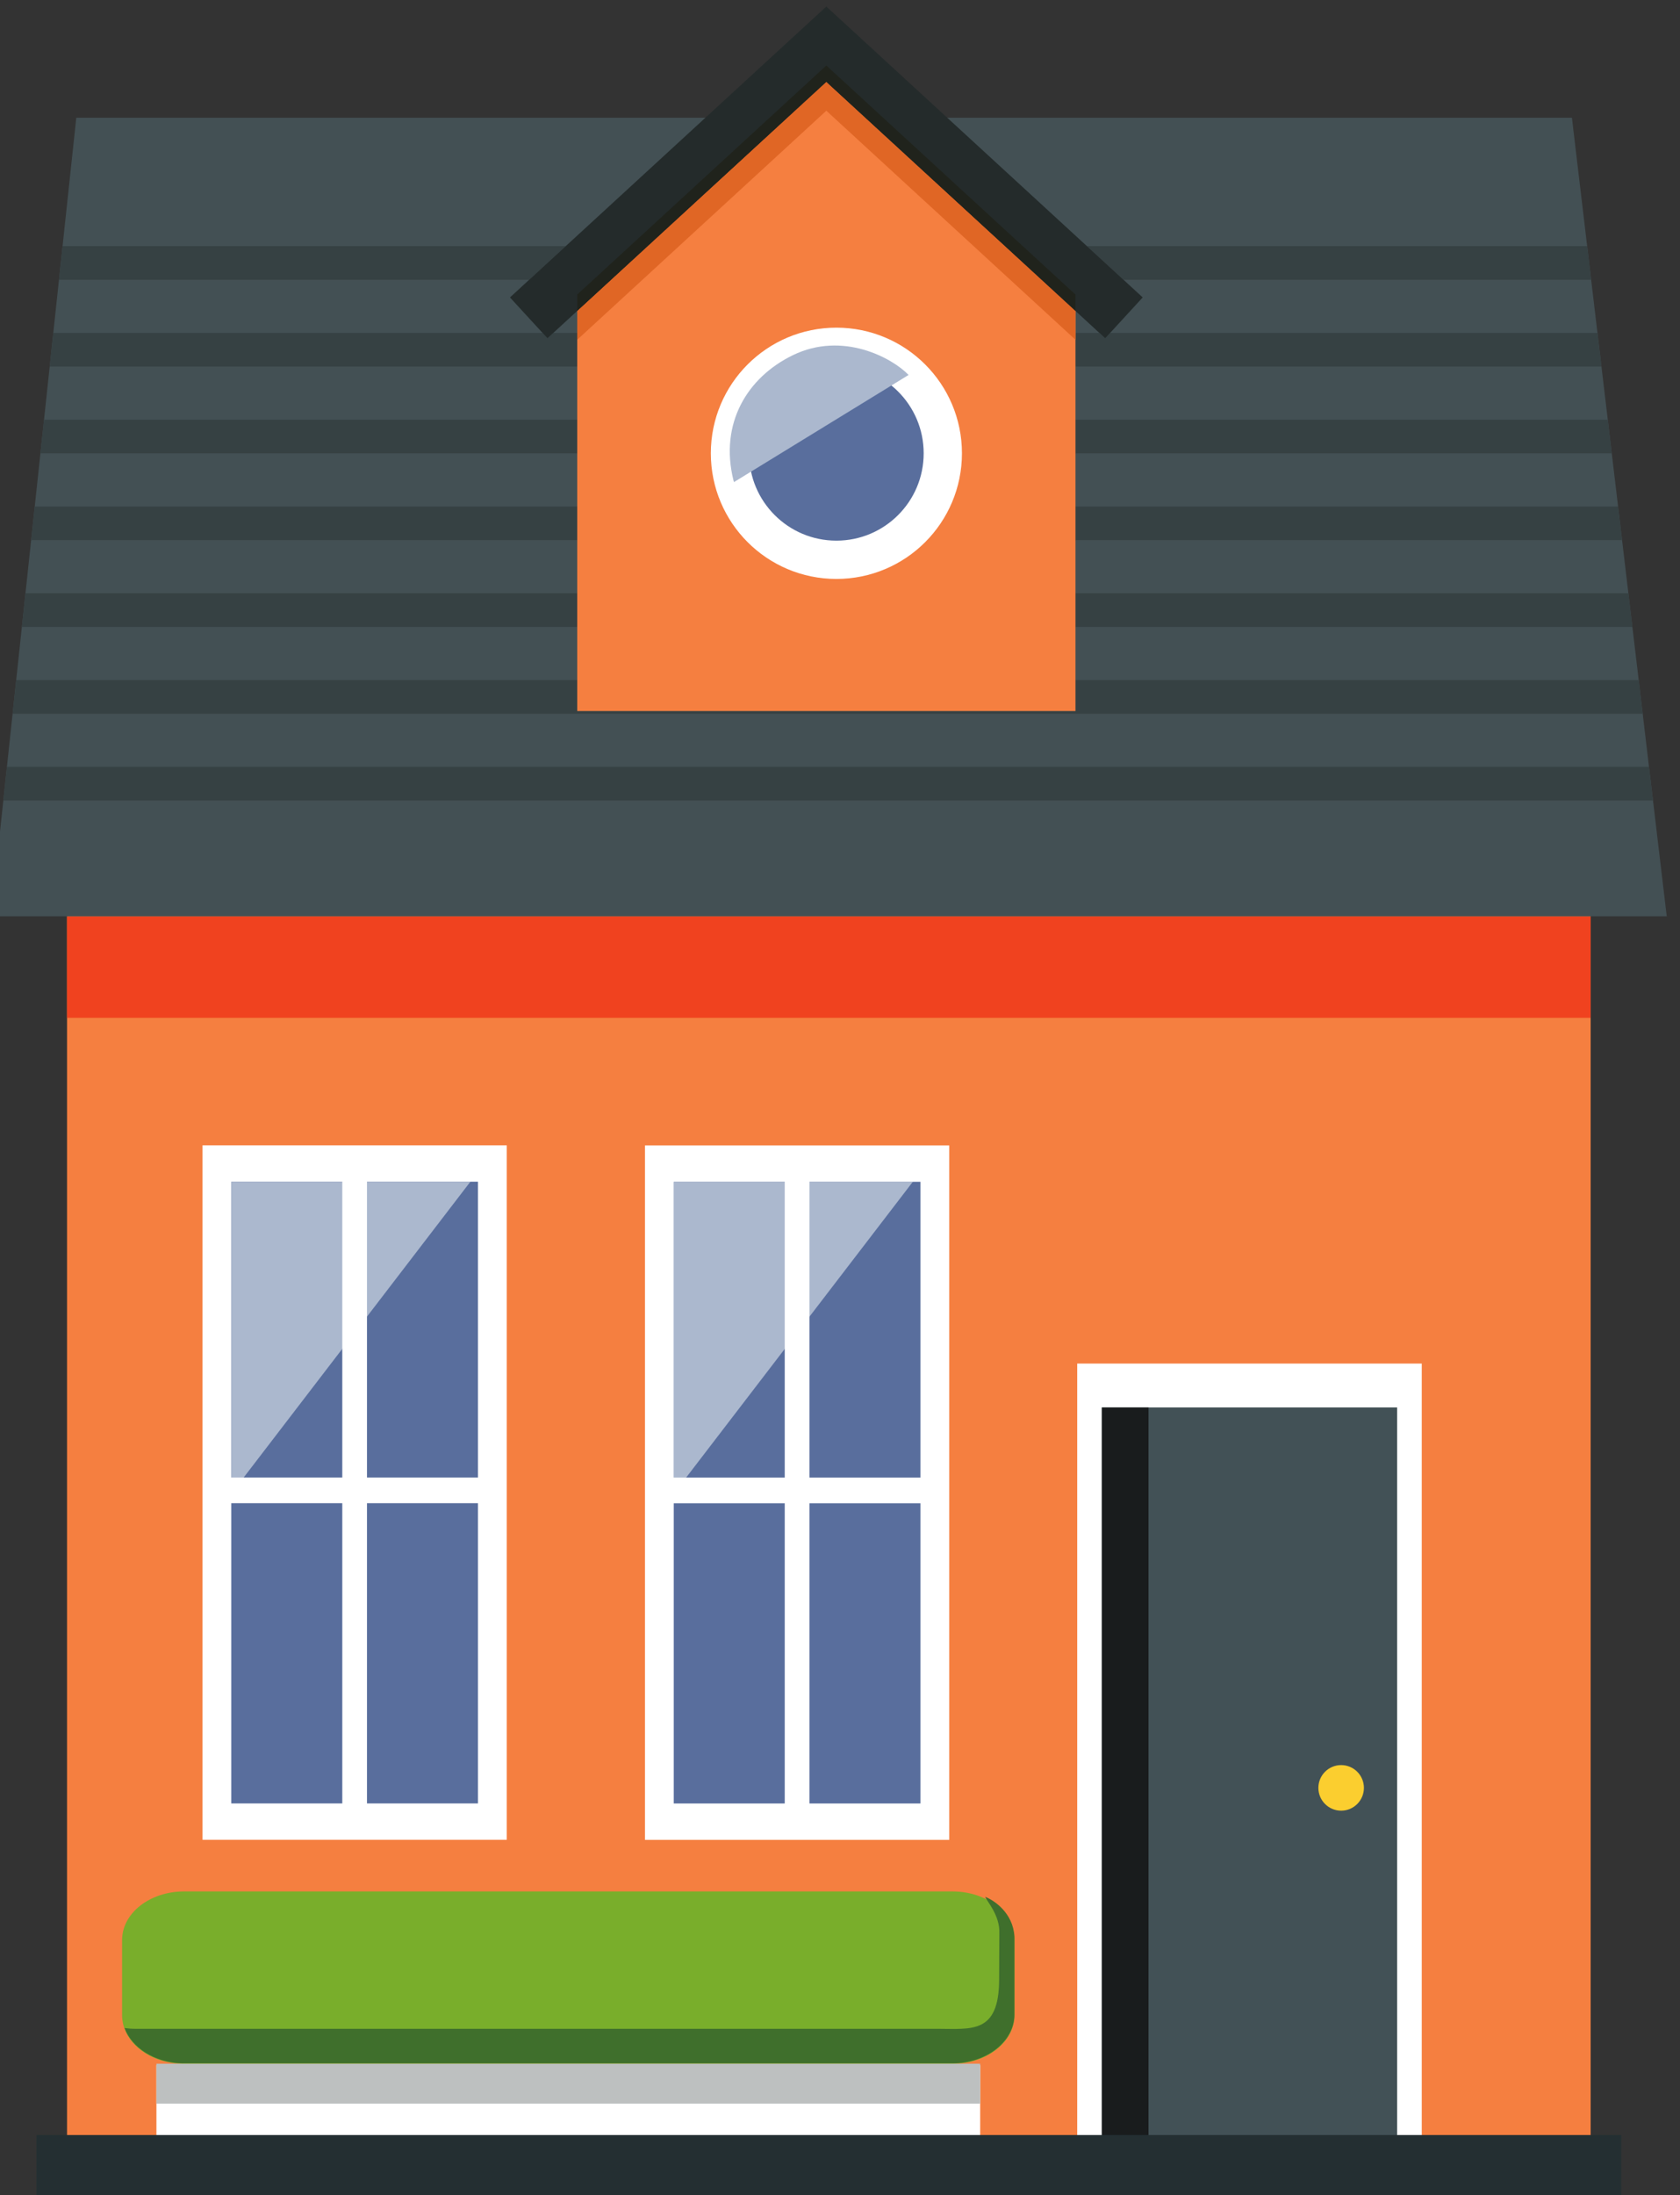 <?xml version="1.0" encoding="UTF-8" standalone="no"?>
<!-- Created with Inkscape (http://www.inkscape.org/) -->

<svg
   version="1.1"
   id="svg1"
   width="199.401"
   height="260.352"
   viewBox="0 0 199.401 260.352"
   xml:space="preserve"
   sodipodi:docname="house1.svg"
   xmlns:inkscape="http://www.inkscape.org/namespaces/inkscape"
   xmlns:sodipodi="http://sodipodi.sourceforge.net/DTD/sodipodi-0.dtd"
   xmlns="http://www.w3.org/2000/svg"
   xmlns:svg="http://www.w3.org/2000/svg"><rect x="0" y="0" width="199.401" height="260.352" fill="#333333" stroke="none"/><sodipodi:namedview
     id="namedview1"
     pagecolor="#ffffff"
     bordercolor="#000000"
     borderopacity="0.25"
     inkscape:showpageshadow="2"
     inkscape:pageopacity="0.0"
     inkscape:pagecheckerboard="0"
     inkscape:deskcolor="#d1d1d1"><inkscape:page
       x="0"
       y="0"
       width="199.401"
       height="260.352"
       id="page1"
       margin="0"
       bleed="0" /></sodipodi:namedview><defs
     id="defs1"><clipPath
       clipPathUnits="userSpaceOnUse"
       id="clipPath211"><path
         d="m 3224.26,1515.67 h 1495.51 l -84.63,712.17 H 3300.42 l -76.16,-712.17"
         transform="translate(0,2.5e-5)"
         id="path211" /></clipPath><clipPath
       clipPathUnits="userSpaceOnUse"
       id="clipPath213"><path
         d="m 3224.26,1515.67 h 1495.51 l -84.63,712.17 H 3300.42 l -76.16,-712.17"
         transform="translate(0,2.5e-5)"
         id="path213" /></clipPath><clipPath
       clipPathUnits="userSpaceOnUse"
       id="clipPath215"><path
         d="m 3224.26,1515.67 h 1495.51 l -84.63,712.17 H 3300.42 l -76.16,-712.17"
         transform="translate(0,2.5e-5)"
         id="path215" /></clipPath><clipPath
       clipPathUnits="userSpaceOnUse"
       id="clipPath217"><path
         d="m 3224.26,1515.67 h 1495.51 l -84.63,712.17 H 3300.42 l -76.16,-712.17"
         transform="translate(0,2.5e-5)"
         id="path217" /></clipPath><clipPath
       clipPathUnits="userSpaceOnUse"
       id="clipPath219"><path
         d="m 3224.26,1515.67 h 1495.51 l -84.63,712.17 H 3300.42 l -76.16,-712.17"
         transform="translate(0,2.5e-5)"
         id="path219" /></clipPath><clipPath
       clipPathUnits="userSpaceOnUse"
       id="clipPath221"><path
         d="m 3224.26,1515.67 h 1495.51 l -84.63,712.17 H 3300.42 l -76.16,-712.17"
         transform="translate(0,2.5e-5)"
         id="path221" /></clipPath><clipPath
       clipPathUnits="userSpaceOnUse"
       id="clipPath223"><path
         d="m 3224.26,1515.67 h 1495.51 l -84.63,712.17 H 3300.42 l -76.16,-712.17"
         transform="translate(0,2.5e-5)"
         id="path223" /></clipPath></defs><g
     id="group-R5"
     transform="translate(-429.901,-356.4)"><path
       id="path207"
       d="m 3292.15,402.211 h 1359.72 v 1275.01 H 3292.15 Z"
       style="fill:#f57f40;fill-opacity:1;fill-rule:nonzero;stroke:none"
       transform="matrix(0.133,0,0,-0.133,0,666.667)" /><path
       id="path208"
       d="m 3292.15,1425.17 h 1359.72 v 90.5 H 3292.15 Z"
       style="fill:#f0421f;fill-opacity:1;fill-rule:nonzero;stroke:none"
       transform="matrix(0.133,0,0,-0.133,0,666.667)" /><path
       id="path209"
       d="m 3224.26,1515.67 h 1495.51 l -84.63,712.17 H 3300.42 l -76.16,-712.17"
       style="fill:#435054;fill-opacity:1;fill-rule:nonzero;stroke:none"
       transform="matrix(0.133,0,0,-0.133,0,666.667)" /><path
       id="path210"
       d="m 4652.31,2083.33 h -417.33 l -32.65,30 h 446.41 l 3.57,-30 m -947.75,0 h -419.59 l 3.2,30 h 449.04 l -32.65,-30"
       style="fill:#364143;fill-opacity:1;fill-rule:nonzero;stroke:none"
       transform="matrix(0.133,0,0,-0.133,0,666.667)"
       clip-path="url(#clipPath211)" /><path
       id="path212"
       d="m 4661.51,2005.94 h -469.42 v 30 h 21.37 l 5.19,-4.77 4.38,4.77 h 434.91 l 3.57,-30 m -914.04,0 h -470.78 l 3.21,30 h 436.63 l 4.38,-4.77 5.19,4.77 h 21.37 v -30"
       style="fill:#364143;fill-opacity:1;fill-rule:nonzero;stroke:none"
       transform="matrix(0.133,0,0,-0.133,0,666.667)"
       clip-path="url(#clipPath213)" /><path
       id="path214"
       d="m 4670.7,1928.55 h -478.61 v 29.99 h 475.05 l 3.56,-29.99 m -923.23,0 h -479.06 l 3.21,29.99 h 475.85 v -29.99"
       style="fill:#364143;fill-opacity:1;fill-rule:nonzero;stroke:none"
       transform="matrix(0.133,0,0,-0.133,0,666.667)"
       clip-path="url(#clipPath215)" /><path
       id="path216"
       d="m 4679.9,1851.16 h -487.81 v 30 h 484.24 l 3.57,-30 m -932.43,0 h -487.33 l 3.2,30 h 484.13 v -30"
       style="fill:#364143;fill-opacity:1;fill-rule:nonzero;stroke:none"
       transform="matrix(0.133,0,0,-0.133,0,666.667)"
       clip-path="url(#clipPath217)" /><path
       id="path218"
       d="m 4689.1,1773.76 h -497.01 v 30 h 493.44 l 3.57,-30 m -941.63,0 h -495.61 l 3.21,30 h 492.4 v -30"
       style="fill:#364143;fill-opacity:1;fill-rule:nonzero;stroke:none"
       transform="matrix(0.133,0,0,-0.133,0,666.667)"
       clip-path="url(#clipPath219)" /><path
       id="path220"
       d="M 4698.29,1696.37 H 3243.58 l 3.21,30 h 500.68 v -27.64 h 444.62 v 27.64 h 502.64 l 3.56,-30"
       style="fill:#364143;fill-opacity:1;fill-rule:nonzero;stroke:none"
       transform="matrix(0.133,0,0,-0.133,0,666.667)"
       clip-path="url(#clipPath221)" /><path
       id="path222"
       d="M 4707.49,1618.98 H 3235.31 l 3.2,30 h 1465.41 l 3.57,-30"
       style="fill:#364143;fill-opacity:1;fill-rule:nonzero;stroke:none"
       transform="matrix(0.133,0,0,-0.133,0,666.667)"
       clip-path="url(#clipPath223)" /><path
       id="path232"
       d="m 3969.77,2274.41 -222.3,-204.25 v -371.43 h 444.62 v 186.26 185.17 l -222.32,204.25"
       style="fill:#f57f40;fill-opacity:1;fill-rule:nonzero;stroke:none"
       transform="matrix(0.133,0,0,-0.133,0,666.667)" /><path
       id="path233"
       d="m 4218.65,2031.17 -248.89,228.65 -248.85,-228.65 -33.47,36.43 282.32,259.4 282.35,-259.4 -33.46,-36.43"
       style="fill:#242b2b;fill-opacity:1;fill-rule:nonzero;stroke:none"
       transform="matrix(0.133,0,0,-0.133,0,666.667)" /><path
       id="path234"
       d="m 4192.09,2029.86 -222.32,204.24 -222.3,-204.24 v 25.71 l 222.29,204.25 222.33,-204.25 v -25.71"
       style="fill:#e06625;fill-opacity:1;fill-rule:nonzero;stroke:none"
       transform="matrix(0.133,0,0,-0.133,0,666.667)" /><path
       id="path235"
       d="m 4192.09,2055.57 v 0 l -222.33,204.25 -222.29,-204.25 v 14.59 l 222.3,204.25 222.32,-204.25 v -14.59"
       style="fill:#20231c;fill-opacity:1;fill-rule:nonzero;stroke:none"
       transform="matrix(0.133,0,0,-0.133,0,666.667)" /><path
       id="path240"
       d="m 557.756,612.988 h 40.894 v -94.863 h -40.894 z"
       style="fill:#ffffff;fill-opacity:1;fill-rule:nonzero;stroke:none;stroke-width:0.143" /><path
       id="path241"
       d="m 560.683,614.395 h 35.044 V 523.328 h -35.044 z"
       style="fill:#425156;fill-opacity:1;fill-rule:nonzero;stroke:none;stroke-width:0.148" /><path
       id="path242"
       d="m 591.785,568.451 c 0,1.492 -1.209,2.703 -2.701,2.703 -1.493,0 -2.704,-1.21 -2.704,-2.703 0,-1.492 1.211,-2.703 2.704,-2.703 1.492,0 2.701,1.21 2.701,2.703"
       style="fill:#fbce2f;fill-opacity:1;fill-rule:nonzero;stroke:none;stroke-width:0.133" /><path
       id="path243"
       d="m 560.683,614.395 h 5.536 V 523.328 h -5.536 z"
       style="fill:#191c1d;fill-opacity:1;fill-rule:nonzero;stroke:none;stroke-width:0.148" /><path
       id="path253"
       d="m 4553.33,999.129 h 6.67 -6.67"
       style="fill:#ffffff;fill-opacity:1;fill-rule:nonzero;stroke:none"
       transform="matrix(0.133,0,0,-0.133,0,666.667)" /><path
       id="path254"
       d="m 448.467,610.631 h 97.772 v -9.286 h -97.772 z"
       style="fill:#ffffff;fill-opacity:1;fill-rule:nonzero;stroke:none;stroke-width:0.104" /><path
       id="path255"
       d="m 550.311,595.418 c 0,3.179 -3.287,5.755 -7.344,5.755 h -91.228 c -4.057,0 -7.345,-2.576 -7.345,-5.755 v -8.927 c 0,-3.178 3.288,-5.755 7.345,-5.755 h 91.228 c 4.057,0 7.344,2.576 7.344,5.755 v 8.927"
       style="fill:#79ae2b;fill-opacity:1;fill-rule:nonzero;stroke:none;stroke-width:0.118" /><path
       id="path256"
       d="m 451.739,595.264 v 0 c -0.008,0 -0.015,0 -0.023,0 0.008,0 0.015,0 0.023,0 m -0.029,0 c -0.005,0 -0.011,0 -0.015,0 0.005,0 0.009,0 0.015,0 m -0.024,0 c -0.004,0 -0.008,0 -0.013,0 0.005,0 0.009,0 0.013,0 m -0.021,0 c -0.005,0 -0.009,0 -0.013,0 0.004,0 0.008,0 0.013,0 m -0.023,0 c -0.007,0 -0.013,0 -0.02,0 0.007,0 0.013,0 0.02,0 m -0.031,-8.2e-4 c -0.004,0 -0.007,0 -0.011,0 0.004,0 0.007,0 0.011,0 m -0.023,0 c -0.003,0 -0.007,0 -0.011,0 0.004,0 0.008,0 0.011,0 m -0.021,0 c -0.004,0 -0.007,0 -0.009,0 0.003,0 0.005,0 0.009,0 m -0.023,-5.9e-4 c -0.001,0 -0.004,0 -0.007,0 0.003,0 0.005,0 0.007,0 m -0.057,-8.9e-4 c -10e-4,0 -10e-4,0 -0.003,0 0.001,0 0.001,0 0.003,0 m -0.02,0 c -10e-4,0 -10e-4,0 -0.003,-5.9e-4 10e-4,5.9e-4 10e-4,5.9e-4 0.003,5.9e-4 m -0.021,-5.9e-4 v 0 0 m 98.865,-10.4 c 0,-0.005 0,-0.009 0,-0.013 0,0.004 0,0.009 0,0.013 m 0,-0.016 c 0,-0.003 0,-0.006 0,-0.009 0,0.003 0,0.006 0,0.009 m 0,-0.014 c 0,-0.003 0,-0.005 0,-0.007 0,0.002 0,0.004 0,0.007 m 0,-0.013 c 0,-0.003 0,-0.005 0,-0.007 0,0.002 0,0.005 0,0.007 m 0,-0.013 c 0,-0.002 0,-0.004 0,-0.007 0,0.002 0,0.004 0,0.007 m 0,-0.013 c 0,-0.002 0,-0.004 -10e-4,-0.007 10e-4,0.002 10e-4,0.005 10e-4,0.007 m -10e-4,-0.012 c 0,-0.002 0,-0.004 0,-0.007 0,0.002 0,0.004 0,0.007 m 0,-0.012 c 0,-0.003 0,-0.005 0,-0.008 0,0.002 0,0.005 0,0.008 m 0,-0.013 c 0,-10e-4 -0.001,-0.003 -0.001,-0.004 0,10e-4 0.001,0.003 0.001,0.004 m -0.001,-0.018 c 0,-0.002 0,-0.004 0,-0.005 0,10e-4 0,0.003 0,0.005 m -10e-4,-0.013 c 0,-10e-4 0,-0.003 0,-0.005 0,0.002 0,0.004 0,0.005 m 0,-0.012 c 0,-0.001 0,-0.003 0,-0.004 0,10e-4 0,0.003 0,0.004 m -10e-4,-0.013 c 0,-0.001 0,-0.003 0,-0.004 0,10e-4 0,0.003 0,0.004 m -10e-4,-0.012 c 0,-8.2e-4 0,-0.002 0,-0.004 0,0.001 0,0.003 0,0.004 m 0,-0.012 c 0,-10e-4 0,-0.002 -10e-4,-0.004 10e-4,10e-4 10e-4,0.002 10e-4,0.004 m -10e-4,-0.013 c 0,-5.9e-4 0,-5.9e-4 0,-5.9e-4 0,0 0,0 0,5.9e-4"
       style="fill:#7d5a1d;fill-opacity:1;fill-rule:nonzero;stroke:none;stroke-width:0.099" /><path
       id="path257"
       d="m 542.967,601.118 h -91.228 v 0 h -0.023 -0.007 -0.015 -0.009 -0.013 -0.008 -0.013 -0.009 -0.02 c -0.004,0 -0.007,-10e-4 -0.011,-10e-4 h -0.011 -0.012 -0.011 -0.011 -0.009 c -0.004,0 -0.009,-8.4e-4 -0.013,-8.4e-4 h -0.007 c -0.016,0 -0.033,0 -0.051,-0.001 h -0.003 -0.017 c -0.001,0 -0.001,0 -0.003,-8.3e-4 h -0.019 v 0 c -3.217,-0.1 -5.896,-1.834 -6.757,-4.177 0.4,0.053 0.809,0.088 1.229,0.088 h 95.229 c 4.055,0 7.314,0.647 7.344,-5.797 l 0.025,-5.488 c 0.102,-2.15 -1.488,-3.849 -1.677,-4.362 1.093,0.412 3.295,1.925 3.463,4.666 v 8.4e-4 0.013 c 10e-4,10e-4 10e-4,0.003 10e-4,0.006 v 0.011 0.006 c 10e-4,0.004 10e-4,0.009 10e-4,0.011 v 0.006 c 0,0.004 0,0.007 10e-4,0.011 v 0.006 0.01 0.007 c 0,0.004 10e-4,0.007 10e-4,0.011 v 0.007 0.02 c 0,10e-4 0.001,0.004 0.001,0.006 v 0.009 0.011 0.007 0.01 0.009 c 10e-4,0.003 10e-4,0.007 10e-4,0.01 v 0.009 0.01 0.009 0.01 0.007 0.01 0.007 0.013 0.004 0.019 0 8.992 c 0,3.202 -3.287,5.797 -7.344,5.797"
       style="fill:#3f6f2c;fill-opacity:1;fill-rule:nonzero;stroke:none;stroke-width:0.118" /><path
       id="path258"
       d="m 448.467,605.902 h 97.772 v -4.736 h -97.772 z"
       style="fill:#bdc0c0;fill-opacity:1;fill-rule:nonzero;stroke:none;stroke-width:0.133" /><path
       id="path259"
       d="M 4679.11,374.359 H 3264.92 v 54.532 h 1414.19 v -54.532"
       style="fill:#242f32;fill-opacity:1;fill-rule:nonzero;stroke:none"
       transform="matrix(0.133,0,0,-0.133,0,666.667)" /><circle
       style="font-variation-settings:normal;opacity:1;fill:#596e9d;fill-opacity:1;stroke:#ffffff;stroke-width:4.542;stroke-linecap:butt;stroke-linejoin:miter;stroke-miterlimit:4;stroke-dasharray:none;stroke-dashoffset:0;stroke-opacity:1;paint-order:stroke fill markers"
       id="path260"
       cx="529.173"
       cy="410.164"
       r="12.631" /><path
       id="path239"
       d="m 516.954,413.365 c -1.668,-6.754 1.634,-12.202 7.043,-14.834 5.92,-2.881 11.796,0.314 13.745,2.34 l -20.723,12.707"
       style="fill:#abb8ce;fill-opacity:1;fill-rule:nonzero;stroke:none;stroke-width:0.133" /></g><g
     id="g1"
     transform="matrix(0.873,0,0,0.907,-56.844,-18.676)"><path
       id="path100"
       d="m 696.602,3048.82 h 311.008 v 682.789 H 696.602 Z"
       style="fill:#ffffff;fill-opacity:1;fill-rule:nonzero;stroke:none"
       transform="matrix(0.133,0,0,-0.133,0,666.667)" /><path
       id="path101"
       d="m 726.008,3084.59 h 252.176 v 611.262 H 726.008 Z"
       style="fill:#596e9d;fill-opacity:1;fill-rule:nonzero;stroke:none"
       transform="matrix(0.133,0,0,-0.133,0,666.667)" /><path
       id="path102"
       d="m 726.008,3389.14 -9.961,306.71 262.137,9.76 -7.778,-9.76 H 726.008 v -306.71"
       style="fill:#ffffff;fill-opacity:1;fill-rule:nonzero;stroke:none"
       transform="matrix(0.133,0,0,-0.133,0,666.667)" /><path
       id="path103"
       d="m 726.008,3389.14 v 0 306.71 H 970.406 L 726.008,3389.14"
       style="fill:#abb8ce;fill-opacity:1;fill-rule:nonzero;stroke:none"
       transform="matrix(0.133,0,0,-0.133,0,666.667)" /><path
       id="path104"
       d="M 996.676,3379.76 H 707.52 V 3405 h 289.156 v -25.24"
       style="fill:#ffffff;fill-opacity:1;fill-rule:nonzero;stroke:none"
       transform="matrix(0.133,0,0,-0.133,0,666.667)" /><path
       id="path105"
       d="m 839.473,3063.44 0.004,657.87 h 25.246 l -0.004,-657.87 h -25.246"
       style="fill:#ffffff;fill-opacity:1;fill-rule:nonzero;stroke:none"
       transform="matrix(0.133,0,0,-0.133,0,666.667)" /></g><g
     id="g2"
     transform="matrix(0.873,0,0,0.907,-4.329,-18.667)"><path
       id="path100-8"
       d="m 696.602,3048.82 h 311.008 v 682.789 H 696.602 Z"
       style="fill:#ffffff;fill-opacity:1;fill-rule:nonzero;stroke:none"
       transform="matrix(0.133,0,0,-0.133,0,666.667)" /><path
       id="path101-3"
       d="m 726.008,3084.59 h 252.176 v 611.262 H 726.008 Z"
       style="fill:#596e9d;fill-opacity:1;fill-rule:nonzero;stroke:none"
       transform="matrix(0.133,0,0,-0.133,0,666.667)" /><path
       id="path102-9"
       d="m 726.008,3389.14 -9.961,306.71 262.137,9.76 -7.778,-9.76 H 726.008 v -306.71"
       style="fill:#ffffff;fill-opacity:1;fill-rule:nonzero;stroke:none"
       transform="matrix(0.133,0,0,-0.133,0,666.667)" /><path
       id="path103-0"
       d="m 726.008,3389.14 v 0 306.71 H 970.406 L 726.008,3389.14"
       style="fill:#abb8ce;fill-opacity:1;fill-rule:nonzero;stroke:none"
       transform="matrix(0.133,0,0,-0.133,0,666.667)" /><path
       id="path104-5"
       d="M 996.676,3379.76 H 707.52 V 3405 h 289.156 v -25.24"
       style="fill:#ffffff;fill-opacity:1;fill-rule:nonzero;stroke:none"
       transform="matrix(0.133,0,0,-0.133,0,666.667)" /><path
       id="path105-2"
       d="m 839.473,3063.44 0.004,657.87 h 25.246 l -0.004,-657.87 h -25.246"
       style="fill:#ffffff;fill-opacity:1;fill-rule:nonzero;stroke:none"
       transform="matrix(0.133,0,0,-0.133,0,666.667)" /></g></svg>
